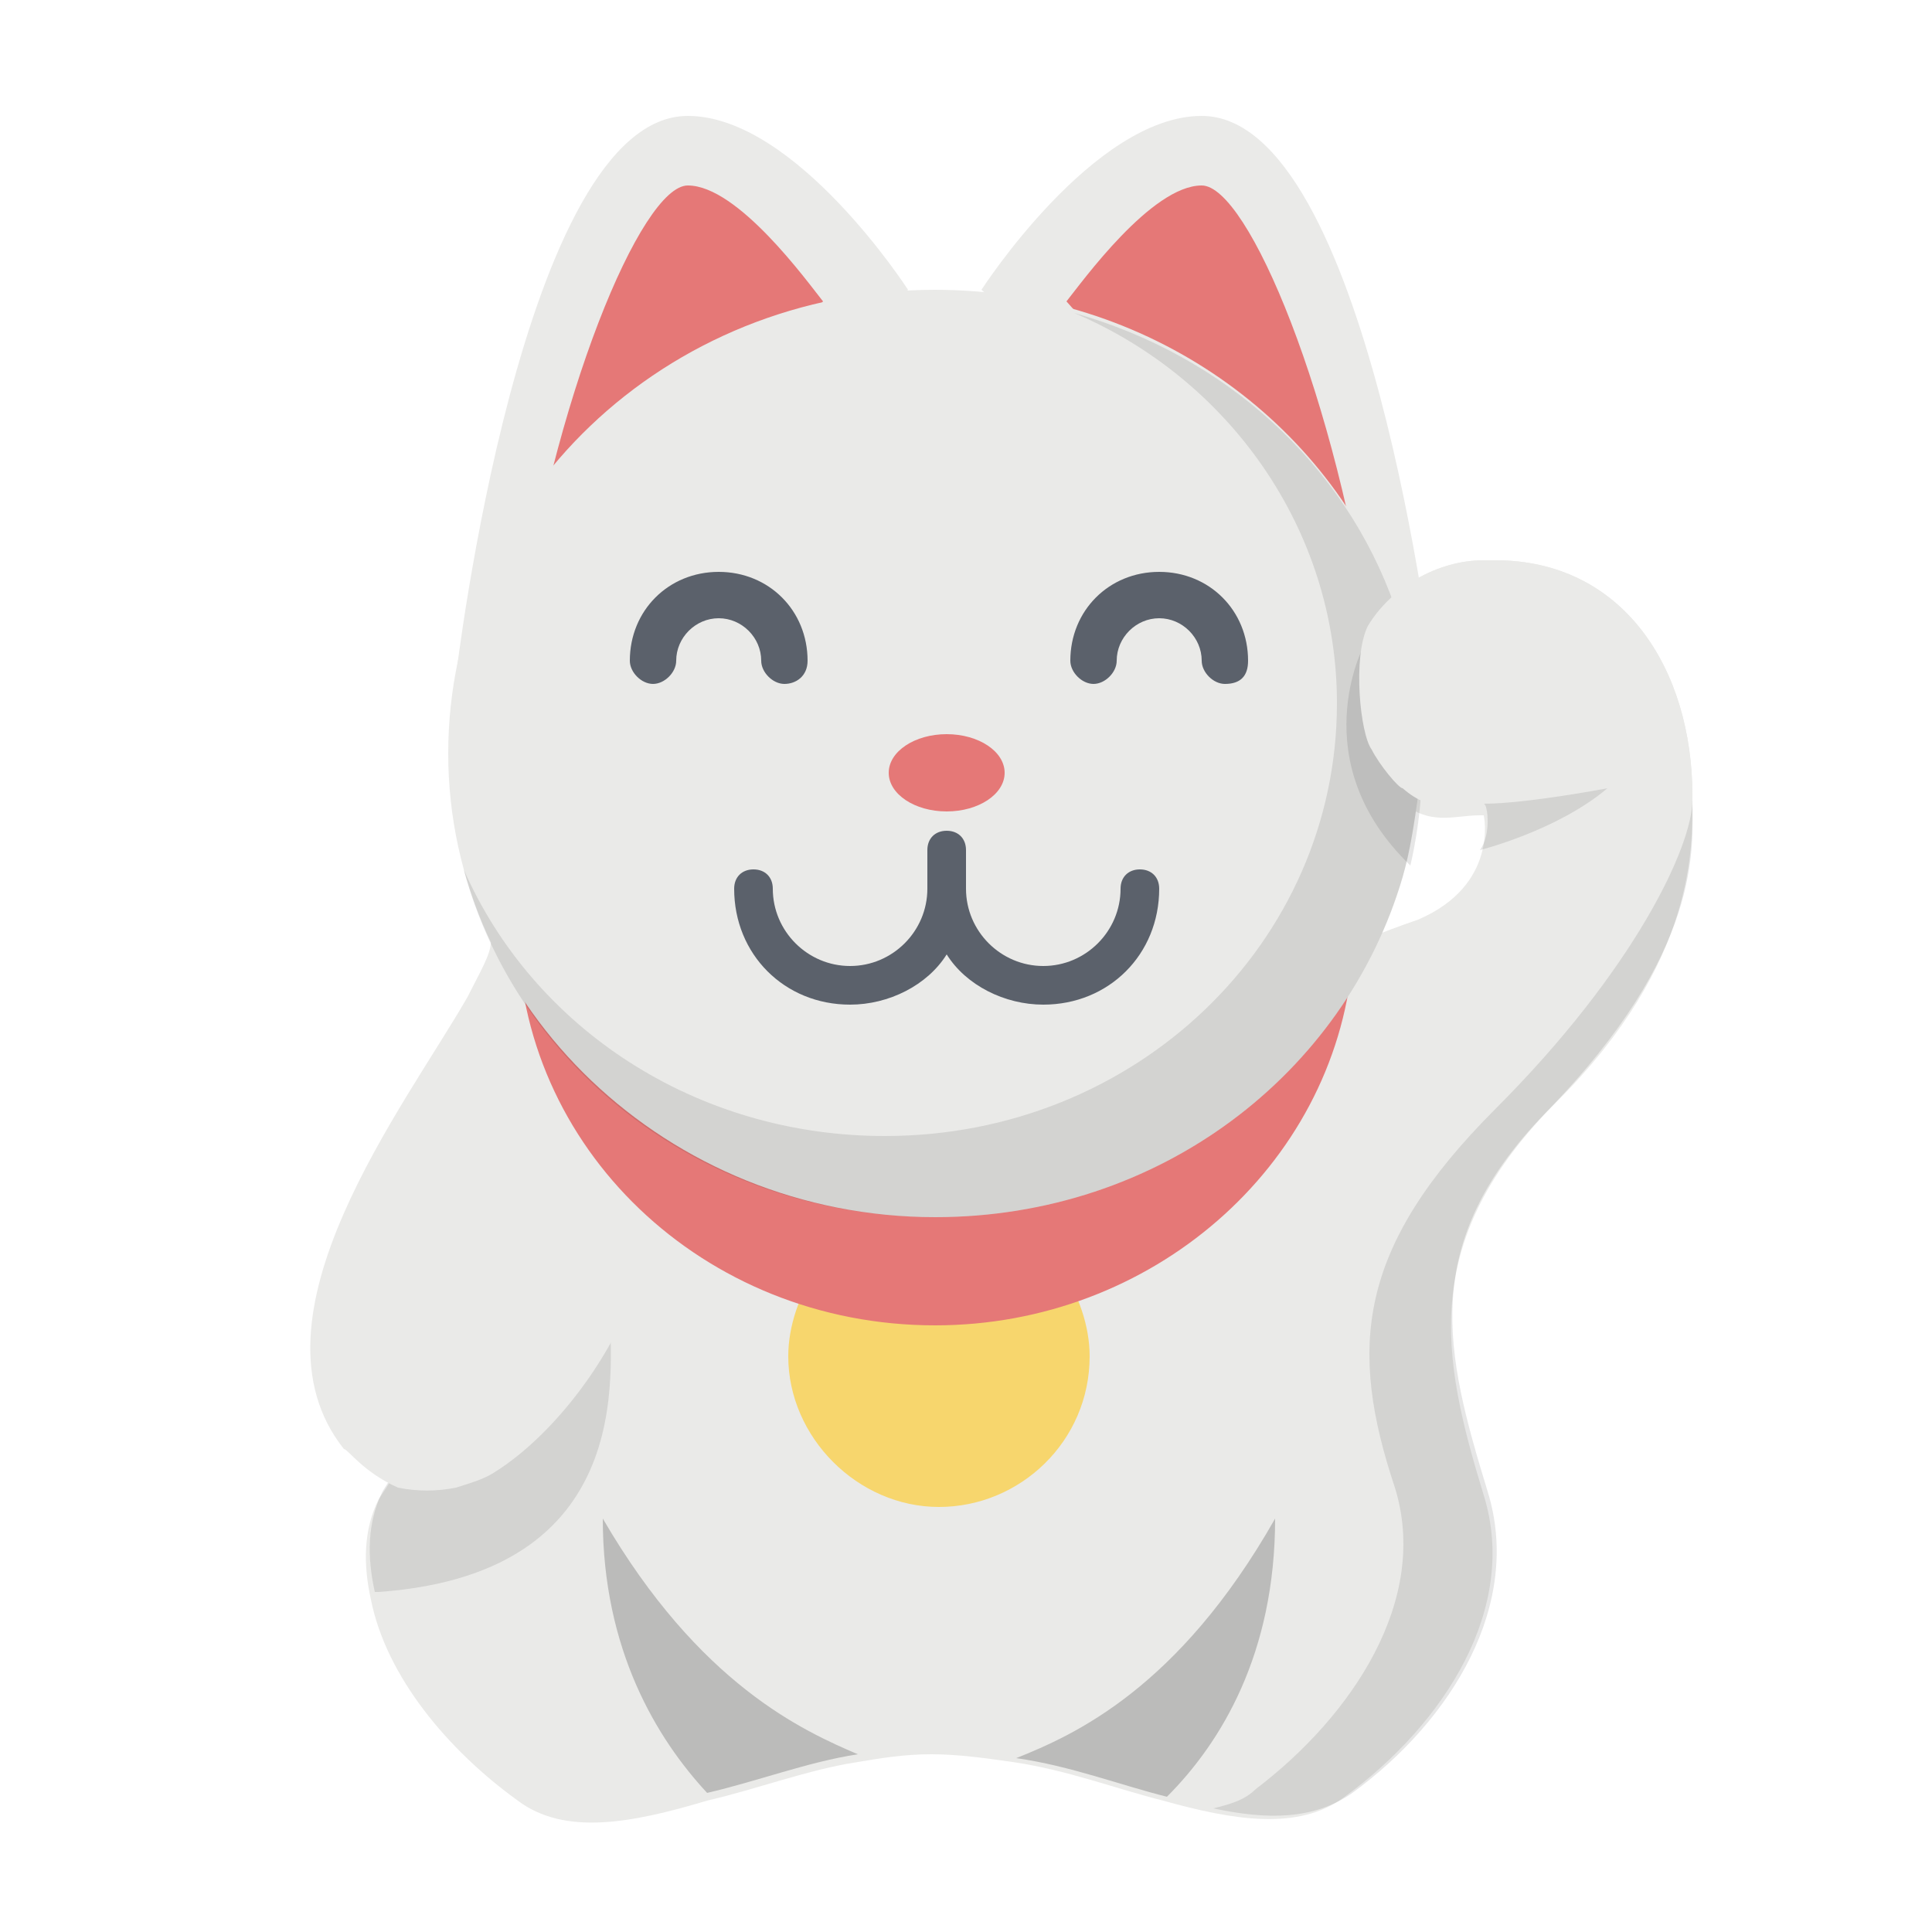 <svg xmlns="http://www.w3.org/2000/svg" width="50" height="50" enable-background="new 0 0 50 50" viewBox="0 0 50 50" id="lucky-cat"><path fill="#EAEAE8" d="M35.4,16.2c0.6-1,1.8-1.7,3-1.7h0.3c3.3,0,5.1,2.8,5.1,6.1v0.1c0,1.2,0.1,4.2-3.5,7.8s-3,6.6-1.9,10.2
			c0.9,2.9-1,5.9-3.6,7.8c-1.2,0.9-2.9,0.6-4.7,0.1c-1.2-0.3-2.5-0.8-3.9-1c-0.7-0.1-1.4-0.2-2.1-0.2c-0.7,0-1.3,0.1-1.9,0.2
			c-1.3,0.2-2.6,0.7-3.9,1c-2,0.6-3.7,0.9-4.9,0c-1.8-1.3-3.4-3.2-3.8-5.2c-0.2-0.9-0.2-1.8,0.2-2.6l0.2-0.3l2.1-3.4l2.4-4
			c0,0,0.2-0.1,0.5-0.2c0.8-0.3,2.3-0.8,4.2-1.4c1.8-0.6,3.9-1.3,6-2c3.6-1.2,7-2.3,8.2-2.6c1.3-0.3,2.4-0.8,3.3-1.1
			c2.1-0.9,1.7-2.7,1.7-2.7h-0.1c-0.7,0-1.3,0.3-2.1-0.4c-0.1,0,0-0.1,0-0.1c-0.3-0.3-0.6-0.5-0.8-0.9c-0.3-0.4-0.2-0.9-0.2-1.5"></path><path d="M22.2 45.4c-1.3.2-2.6.7-3.9 1-1.3-1.4-2.7-3.7-2.7-7.1C18.1 43.6 20.8 44.8 22.2 45.4zM33 39.3c0 3.5-1.4 5.8-2.8 7.2-1.2-.3-2.5-.8-3.9-1C27.8 44.9 30.5 43.7 33 39.3z" opacity=".2"></path><path d="M9.8,41.2c0,0-0.1,0-0.1,0c-0.2-0.9-0.2-1.8,0.2-2.6l2.3-3.7l3.6-1.1C15.7,35,16.8,40.7,9.8,41.2z" opacity=".1"></path><path fill="#EAEAE8" d="M19.3,29.2L19.3,29.2l-2.2,3.2l-0.7,1c-0.5,1.6-2,3.7-3.6,4.7c-0.3,0.2-0.7,0.3-1,0.4
			c-0.5,0.1-1,0.1-1.5,0c0,0,0,0,0,0c-0.9-0.4-1.3-1-1.4-1c-2.7-3.4,1.6-8.9,3.2-11.7c0.3-0.6,0.6-1.1,0.6-1.4L19.3,29.2z"></path><path fill="#F7D66D" d="M27.5,32.9c0.4,0.6,0.7,1.4,0.7,2.2c0,2.2-1.8,3.9-3.9,3.9s-3.9-1.8-3.9-3.9c0-0.8,0.3-1.6,0.7-2.2"></path><path fill="#EAEAE8" d="M11.8,17.5c0,0,1.7-14.5,6-14.5c2.8,0,5.7,4.5,5.7,4.5"></path><path fill="#E57877" d="M21.3,7.8c-0.4-0.5-2.2-3-3.5-3c-1.2,0-3.5,5.5-4.4,11.9L21.3,7.8z"></path><path fill="#EAEAE8" d="M37.1,17.5c0,0-1.7-14.5-6-14.5c-2.8,0-5.7,4.5-5.7,4.5"></path><path fill="#E57877" d="M27.6 7.8c.4-.5 2.2-3 3.5-3 1.2 0 3.5 5.5 4.4 11.9L27.6 7.8zM35 24.9c-.5 5.3-5.2 9.4-10.8 9.4-6 0-10.8-4.6-10.8-10.3s4.9-10.3 10.8-10.3c4.8 0 8.8 2.9 10.3 7"></path><path d="M35,18c0,0,0-0.1,0-0.1v-0.1c0-0.4,0-0.8,0.3-1.1c0.3,0.6,0.6,1.2,0.9,1.9l0.2,2c-0.1,0-0.1-0.1-0.2-0.1
			c-0.3-0.3-0.6-0.6-0.8-0.9C35.2,19,35,18.5,35,18z" opacity=".1"></path><path fill="#EAEAE8" d="M36.7,20.6c-0.1,0.7-0.2,1.4-0.4,2.1c-1.5,5.1-6.3,8.8-12.1,8.8c-6.9,0-12.6-5.4-12.6-12s5.6-12,12.6-12
			c5.5,0,10.2,3.4,11.9,8.1l0.3,2L36.7,20.6z"></path><path d="M36.7,20.6c-0.1,0.7-0.2,1.4-0.4,2.1c-1.5,5.1-6.3,8.8-12.1,8.8c-5.9,0-10.8-3.8-12.2-9c1.8,4.1,6,6.9,10.9,6.9
			c6.5,0,11.7-5,11.7-11.2c0-4.5-2.8-8.4-6.8-10.1c3.9,1.1,7,3.9,8.3,7.6l0.3,2L36.7,20.6z" opacity=".1"></path><path fill="#5B616B" d="M20.3 17.7c-.3 0-.6-.3-.6-.6 0-.6-.5-1.1-1.1-1.1s-1.1.5-1.1 1.1c0 .3-.3.6-.6.6-.3 0-.6-.3-.6-.6 0-1.3 1-2.3 2.3-2.3s2.3 1 2.3 2.3C20.9 17.5 20.6 17.7 20.3 17.7zM31.7 17.7c-.3 0-.6-.3-.6-.6 0-.6-.5-1.1-1.1-1.1-.6 0-1.1.5-1.1 1.1 0 .3-.3.6-.6.6-.3 0-.6-.3-.6-.6 0-1.3 1-2.3 2.3-2.3 1.3 0 2.3 1 2.3 2.3C32.3 17.5 32.1 17.7 31.7 17.7z"></path><path fill="#EAEAE8" d="M35.4,16.2"></path><path fill="#5B616B" d="M29.5,22.5c-0.3,0-0.5,0.2-0.5,0.5c0,1.1-0.9,2-2,2s-2-0.9-2-2v-1c0-0.3-0.2-0.5-0.5-0.5S24,21.7,24,22v1
			c0,1.1-0.9,2-2,2s-2-0.9-2-2c0-0.3-0.2-0.5-0.5-0.5S19,22.7,19,23c0,1.7,1.3,3,3,3c1,0,2-0.5,2.5-1.3C25,25.5,26,26,27,26
			c1.7,0,3-1.3,3-3C30,22.7,29.8,22.5,29.5,22.5z"></path><ellipse cx="24.5" cy="20" fill="#E57877" rx="1.5" ry="1"></ellipse><path d="M43.8 20.7c0 1.2.3 3.9-3.8 8.1-3.3 3.4-2.6 6.2-1.5 9.8.9 2.9-.9 5.9-3.5 7.8-1 .7-2.2.7-3.6.4.4-.1.8-.2 1.1-.5 2.5-1.9 4.5-4.9 3.6-7.8-1.2-3.6-1-6.2 2.6-9.8C42.3 25.1 43.8 21.9 43.8 20.7M35.3 16.7c0 0-1.6 3 1.2 5.7 0 0 .3-1.2.3-2.5C36.7 18.6 35.3 16.7 35.3 16.7z" opacity=".1"></path><path fill="#EAEAE8" d="M38.5,20.8h-0.1c-0.7,0-1.3,0.3-2.1-0.4c-0.1,0-0.6-0.6-0.8-1C35.2,19,35,17,35.4,16.2
			c0.6-1,1.8-1.7,3-1.7h0.3c3.3,0,5.1,2.8,5.1,6.1v0.1"></path><path d="M38.3,22c0,0,2-0.5,3.3-1.6c0,0-2.1,0.4-3.2,0.4C38.5,20.8,38.6,21.6,38.3,22z" opacity=".1"></path></svg>